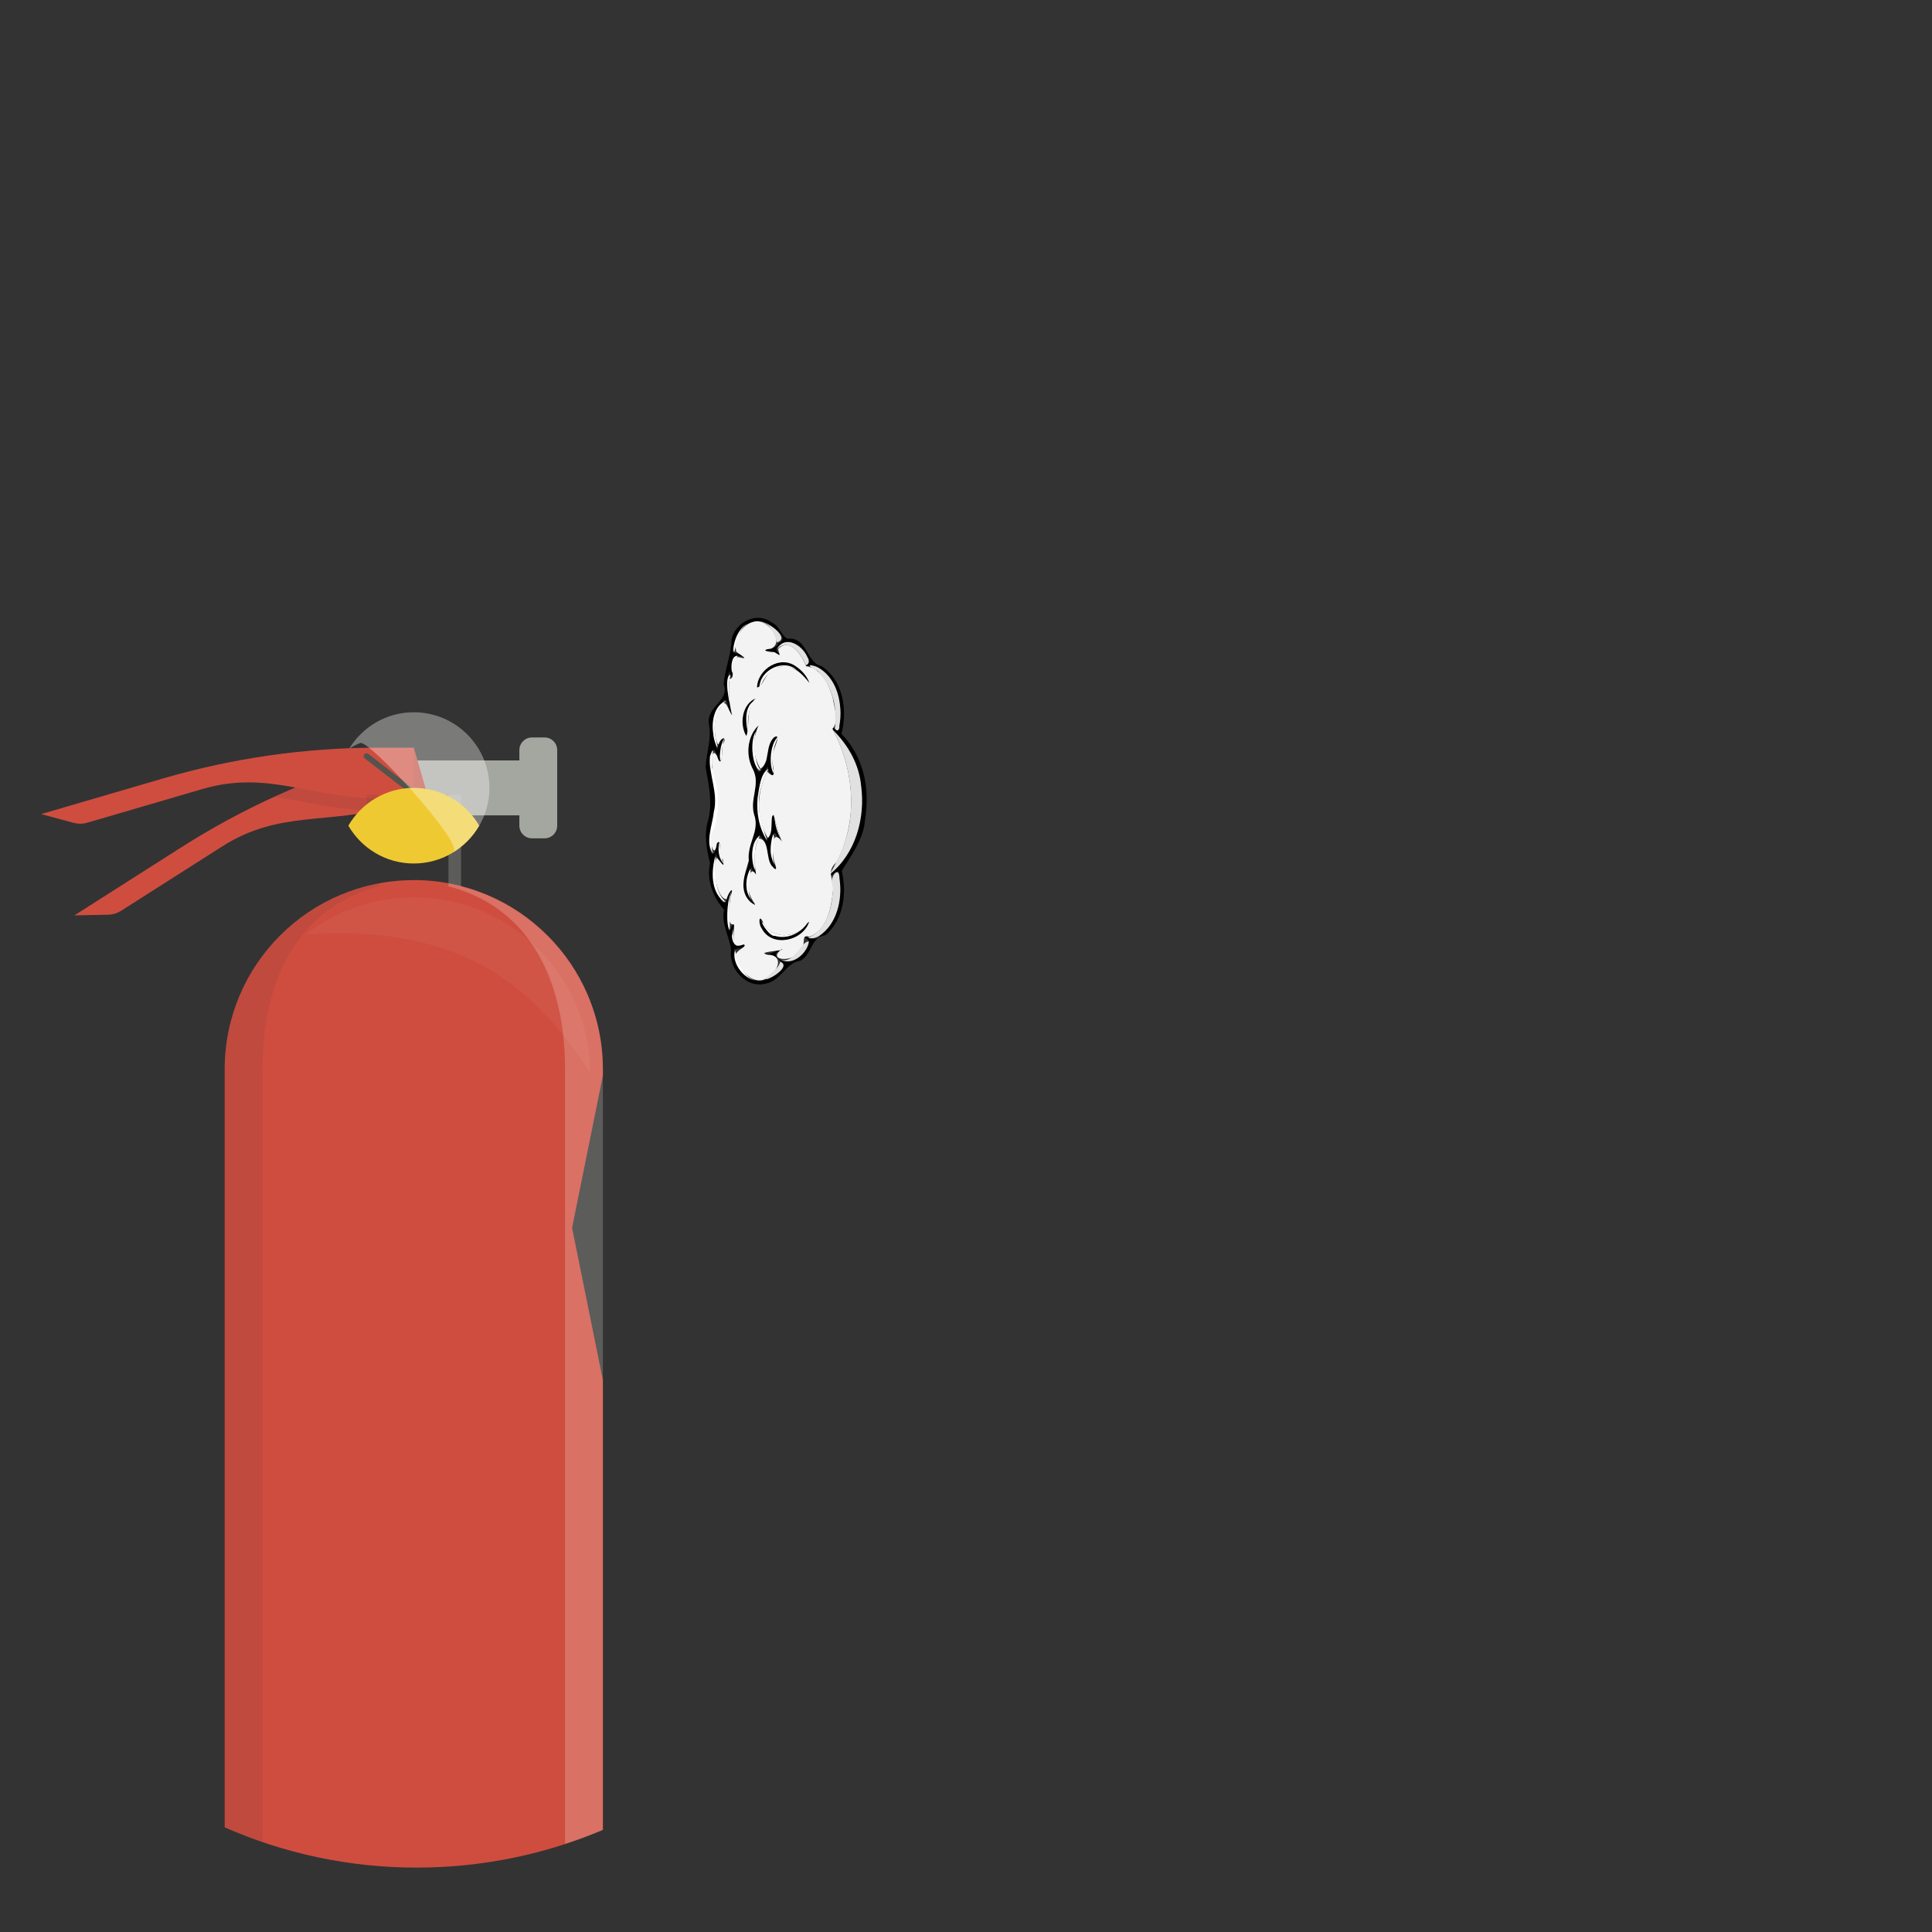 <svg enable-background="new 0 0 128 128" version="1.1" viewBox="0 0 300 300" xmlns="http://www.w3.org/2000/svg">
 <rect x="0" y="0" width="300" height="300" fill="#333333" stroke="none"/>
 <path d="m64.253 136.66c16.218 0 29.365 13.147 29.365 29.365v0.978l-4.784 23.656 4.784 23.656v69.829c-8.889 3.77-18.665 5.857-28.929 5.857-10.604 0-20.678-2.241-29.8-6.25v-117.72c0-16.218 13.147-29.366 29.365-29.366z" fill="#cf4d3f" stroke-width="1.196"/>
 <path d="m-93.617 167h14.792v47.311h-14.792z" fill="#faf8ee" stroke-width="1.196"/>
 <path d="m80.648 116.47c0-1.081 0.877-1.958 1.958-1.958h1.958c1.081 0 1.958 0.877 1.958 1.958v11.746c0 1.081-0.877 1.958-1.958 1.958h-1.958c-1.081 0-1.958-0.877-1.958-1.958v-1.611h-18.598v-8.524h18.598z" fill="#a4a6a0" stroke-width="1.196"/>
 <path d="m-80.648 118.08h0.978v8.524h-0.978z" fill="#373936" opacity=".1" stroke-width="1.196"/>
 <path d="m-71.594 123.4h14.682v20.164h-14.682z" fill="#cf4d3f" stroke-width="1.196"/>
 <path d="m71.594 133.9c-2.124 1.351-4.637 2.146-7.341 2.146s-5.218-0.794-7.341-2.146v-10.506h14.682z" fill="#373936" opacity=".1" stroke-width="1.196"/>
 <path d="m28.186 131.55c9.532-6.067 19.88-10.745 30.732-13.894l5.334-1.548 2.183 7.521-5.334 1.548c-10.135 2.941-17.668 0.574-26.577 6.243l-15.751 10.025c-0.586 0.373-1.264 0.578-1.959 0.592l-5.265 0.103z" fill="#cf4d3f" stroke-width="1.196"/>
 <path d="m64.253 116.1 1.958 6.747v0.84l-5.111 1.482c-0.977 0.283-1.923 0.506-2.856 0.702-4.096-0.047-7.559-0.685-10.897-1.319-1.633-0.31-3.217-0.6-4.8-0.81 5.295-2.424 10.764-4.467 16.371-6.095z" fill="#373936" opacity=".1" stroke-width="1.196"/>
 <path d="m25.312 120.88c10.845-3.169 22.087-4.779 33.387-4.779h5.554v7.83h-5.554c-10.554 0-17.128-4.373-27.263-1.411l-17.921 5.239c-0.667 0.195-1.375 0.202-2.046 0.021l-5.085-1.368z" fill="#cf4d3f" stroke-width="1.196"/>
 <path d="m69.636 137.62v-14.225h1.958v14.225c12.659 3.265 22.023 14.724 22.023 28.403v118.12c-1.916 0.812-3.879 1.531-5.874 2.183v-120.3c0.001-13.679-5.449-25.138-18.108-28.403z" fill="#fefefd" opacity=".2" stroke-width="1.196"/>
 <path d="m56.912 137.62v-14.225h1.958v14.225c-12.659 3.265-18.109 14.724-18.109 28.403v120.01c-1.997-0.681-3.956-1.44-5.872-2.282v-117.72c0-13.679 9.365-25.138 22.023-28.403z" fill="#373936" opacity=".1" stroke-width="1.196"/>
 <path d="m-52.507 122.34a11.746 11.746 0 0 1-11.746 11.746 11.746 11.746 0 0 1-11.746-11.746 11.746 11.746 0 0 1 11.746-11.746 11.746 11.746 0 0 1 11.746 11.746z" fill="#fff" stroke-width="1.196"/>
 <path d="m-56.423 122.34a7.83 7.83 0 0 1-7.83 7.83 7.83 7.83 0 0 1-7.83-7.83 7.83 7.83 0 0 1 7.83-7.83 7.83 7.83 0 0 1 7.83 7.83z" fill="#008d95" stroke-width="1.196"/>
 <path d="m56.912 117.41 7.341 5.682" fill="none" stroke="#54544c" stroke-linecap="round" stroke-miterlimit="10" stroke-width=".897"/>
 <path d="m64.253 122.34c4.345 0 8.13 2.366 10.161 5.872-2.032 3.508-5.816 5.872-10.161 5.872-4.345 0-8.13-2.366-10.161-5.872 2.031-3.507 5.816-5.872 10.161-5.872z" fill="#eec932" stroke-width="1.196"/>
 <path d="m64.253 110.6c6.487 0 11.746 5.259 11.746 11.746 0 4.247-2.262 7.956-5.638 10.019 0.038-0.062 0.085-0.117 0.122-0.181 1.018-1.739-13.191-17.366-14.552-16.815-0.593 0.24-1.155 0.537-1.696 0.867 2.063-3.376 5.772-5.637 10.018-5.637z" fill="#fefefd" opacity=".35" stroke-width="1.196"/>
 <path d="m-52.507 122.34a11.746 11.746 0 0 1-11.746 11.746 11.746 11.746 0 0 1-11.746-11.746 11.746 11.746 0 0 1 11.746-11.746 11.746 11.746 0 0 1 11.746 11.746z" fill="none" stroke="#54544c" stroke-miterlimit="10" stroke-width="1.196"/>
 <path d="m91.655 166.64c-9.293-14.485-20.958-23.132-44.175-21.527 4.638-3.6 10.447-5.765 16.773-5.765 15.097 0 27.338 12.209 27.402 27.292z" fill="#fefefd" opacity=".046" stroke-width="1.196"/>
 <path d="m65.116 121.48" fill="none" stroke="#54544c" stroke-miterlimit="10" stroke-width="4.784"/>
 <path d="m134.57 124.27c0.074-3.761-1.237-7.615-3.909-10.311 0.972-3.671 0.278-8.379-3.148-10.548-2.256-0.434-2.204-4.581-5.17-4.225-0.943-0.271-1.339-2.125-2.536-2.532-2.238-1.753-5.648-0.043-6.2 2.585-0.058 2.457-1.048 4.581-1.241 7.037 0.981 2.518-2.651 3.426-2.304 6.053 0.477 2.402-0.365 4.436-0.501 6.833 0.519 2.688 1.084 5.451 0.411 8.17-0.726 2.261-0.221 4.586 0.272 6.721-0.574 2.672 0.514 5.333 2.195 7.214-0.486 2.214 0.861 4.229 1.082 6.219-0.438 2.938 2.369 6.059 5.401 5.245 2.446-0.486 3.049-3.239 5.427-3.568 1.792-1.107 1.546-3.634 3.828-3.947 2.821-2.369 3.355-6.574 2.527-9.986 1.349-2.207 3.433-4.952 3.621-7.978 0.16-0.986 0.242-1.984 0.245-2.982zm-0.719 0.12c0.052 4.317-1.689 8.756-5.121 11.47 0.321 0.67 1.752-1.655 1.584 0.197 0.527 3.259-0.163 7.223-3.023 9.226-0.454 1.198-2.737-0.352-2.456 0.275 2.171 0.577-0.707 3.558-2.082 3.663-1.16 0.397-3.564-1.014-1.383-1.716 0.55-1.193-2.11 1.679-2.92 0.161 0.564 1.091 2.146 0.417 2.808 1.728 1.474 0.59-1.366 2.474-2.405 2.767-2.659 0.78-5.131-2.005-4.849-4.585-0.124-0.463 2.356-0.141 1.724-1.071-2.589 1.571-2.039-2.516-1.619-3.368-0.717 0.784-0.907 2.37-1.098 0.468-0.23-1.925-0.026-3.962 0.806-5.724-1.041 0.489-0.842 3.807-2.132 1.437-1.388-2.01-1.129-4.617-0.498-6.848 0.152 1.158 1.935 2.929 0.7 0.887-0.747-0.698 0.304-4.484-0.733-2.016 0.033 1.351-0.85 1.862-0.944 0.162-0.418-2.01 0.905-3.833 0.779-5.854 0.134-2.207-0.063-4.459-0.799-6.546-0.331-1.475 0.565-4.082 1.169-1.619 0.734 2.436 0.175-1.397 0.778-2.057 1.199-2.222-0.935 0.07-0.724 1.079-0.91-2.463-1.322-5.693 0.907-7.605 0.762-1.19 0.868 2.97 1.304 1.898-0.48-2.131-0.993-4.406-0.387-6.568 0.236 1.207 0.918 1.32 0.409 0.129-0.521-1.532 0.711-3.357 2.174-2.039-0.62-1.422-2.771-0.183-1.858-2.231 0.308-2.05 2.16-4.054 4.372-3.528 1.061 0.37 4.674 2.518 2.481 3.331-0.293 1.164-2.095 0.529-2.157 1.324 0.926-0.828 3.806 1.657 1.888-0.181 0.735-2.292 4.201-1.228 4.727 0.965 0.985 0.845-0.15 1.139-0.185 1.536 1.899-0.906 3.806 1.401 4.514 2.976 0.936 1.915 1.394 5.691 0.288 6.79-1.202-0.934-0.175 0.843 0.422 1.174 2.559 2.598 3.56 6.351 3.539 9.913zm-8.159-18.337c-0.784-2.356-3.781-4.158-6.07-2.677-1.167 0.438-2.526 3.187-1.873 3.572 0.313-2.249 2.632-4.307 4.947-3.444 1.359 0.323 2.175 1.823 2.996 2.549zm-0.035 37.049c-0.925 1.093-2.305 2.371-3.981 2.372-1.943 0.318-3.193-1.475-3.744-3.082-0.29 1.906 1.702 3.886 3.691 3.599 1.748-0.07 3.446-1.231 4.035-2.889zm-4.259-12.465c-0.925-1.093-0.821-3.555-1.487-4.2-0.072 1.303-0.111 3.457-0.915 3.917-2.029-3.427-1.815-7.97 0.209-11.35-0.075 1.113 1.77 2.522 0.735 0.699-0.794-1.929 4e-3 -3.99 0.976-5.632-1.446 0.549-1.894 2.589-1.829 4.051-0.722 0.763-1.208 2.982-1.7 0.819-0.837-1.991-0.778-4.342 0.414-6.181-0.773 0.257-1.451 2.027-1.548 3.127-0.743 2.418 1.871 4.356 0.915 6.559-0.908 2.338 0.622 4.945-0.052 7.058-1.322 2.039-0.249 4.404-1.564 6.345-0.443 1.695 0.048 4.138 1.867 4.724-1.751-1.361-1.984-4.102-0.759-5.917 0.407 1.184 1.332 1.645 0.435 0.247-0.663-1.532-0.137-4.949 0.882-5.149 1.61 1.385 0.736 3.777 2.33 5.202 0.656-0.091-1.222-2.316-0.624-3.395 0.053-1.03 0.386-3.508 1.119-1.366 0.085 0.071 0.499 0.661 0.595 0.442zm-4.058-22.196c-2.189 0.935-2.502 4.066-1.429 5.946 0.746-0.73-0.711-3.252 0.315-4.545 0.296-0.517 0.721-0.959 1.115-1.401z" fill-rule="evenodd" stroke-width=".107"/>
 <path d="m124.9 143.95c-1.734 1.792-5.091 1.784-6.344-0.57-0.8-0.842 0.862 2.181 1.808 1.938 1.61 0.507 3.409-0.179 4.536-1.368zm-1.222-39.956c-2.117-1.776-5.838 0.192-5.715 2.822 0.708-1.784 2.12-3.683 4.308-3.282 0.493 0.058 0.976 0.212 1.407 0.46zm-2.409 26.242c-0.548-0.931-1.358-5.135-0.84-2.146 0.161 0.754 0.427 1.492 0.84 2.146zm-0.393-15.883c-1.614 1.318-1.295 5.478-0.687 5.705-0.493-1.904-0.219-3.966 0.687-5.705zm-0.436 20.22c-1.007-1.413 0.164-4.403-0.397-4.996-0.505 1.569-0.589 3.593 0.397 4.996zm-1.119-15.166c-1.274 0.678-1.414 3.042-1.68 4.522-0.202 2.293 0.227 4.697 1.502 6.641-0.939-2.685-1.858-5.592-0.92-8.415 0.253-0.956 0.629-1.878 1.097-2.748zm-1.194 0.221c-1.341-1.562-0.952-5.776-0.752-6.047-1.071 1.618-0.448 5.989 0.752 6.047zm-0.14 10.124c-1.453 1.068-1.391 3.707-0.779 5.326 0.088-0.704-0.28-3.44 0.552-4.768l0.11-0.281zm-0.494 22.511c-2.3-0.294-3.102-3.815-3.349-4.688-0.585 1.965 1.361 4.505 3.349 4.688zm-0.45-12.135c-1.58-1.221-0.217-4.809-0.56-5.165-0.835 1.592-0.886 3.9 0.56 5.165zm-0.029-31.222c-1.601 0.897-1.118 4.307-0.841 4.71-0.107-1.594-0.091-3.337 0.841-4.71zm-0.948-12.02c-1.617 0.641-2.485 3.806-2.066 4.43 0.493-1.542 0.494-3.508 2.066-4.43zm-1.108 49.964c-1.826 0.281-0.654-4.552-1.296-1.554-0.035 0.712 0.385 1.818 1.296 1.554zm-0.372-45.003c-1.679-0.204-0.681 4.563-0.814 1.669 0.08-0.623 0.334-1.246 0.814-1.669zm-1.021 36.615c-0.797 1.639-0.799 5.501-0.251 5.916 0.101-1.97-0.345-3.99 0.251-5.916zm-0.135-33.662c-1.077 0.122-0.128 4.697-0.086 4.364-0.182-1.445-0.283-2.938 0.086-4.364zm-0.683 4.035c-1.88 0.697-2.303 3.308-1.978 5.118 0.012 1.084 1.06 3.436 0.435 1.017-0.51-2.172-0.216-4.634 1.543-6.135zm-0.016 31.225c-2.158-1.696-1.471-5.539-1.662-7.093-0.622 2.306-0.713 5.318 1.262 7.003l0.4 0.09zm-0.124-25.53c-0.864 0.808-1.008 3.937-0.597 3.5 0.208-1.163-0.029-2.442 0.597-3.5zm-0.122 19.621c-0.812-0.74-0.732-5.145-0.913-2.382-0.01 0.83 0.344 2.113 0.913 2.382zm-1.898-14.829c-0.301-0.774 0.631-4.413-0.327-1.923-0.271 2.915 1.335 5.724 0.583 8.668-0.2 2-1.435 4.936-0.09 6.454-0.983-2.406 1.287-4.465 1.252-6.844-0.125-2.152 0.126-4.613-1.418-6.355z" fill="#fff" fill-rule="evenodd" stroke-width=".107"/>
 <path d="m132.17 124.45c-0.017-3.925-1.042-7.837-2.921-11.282 1.132-1.189 0.27-3.334 0.05-4.855-0.59-2.046-1.783-4.548-4.127-4.87-0.562-1.53-2.526-4.627-4.35-2.638 0.194 0.987 0.62 1.209-0.576 0.46-1.123 8e-3 -2.247-0.355-0.49-0.547 2.178-1.124-0.519-4.594-2.499-4.217-2.044 0.327-3.371 2.75-2.942 4.672 0.731 0.617 2.269 1.38 0.257 0.842-1.591 0.316-0.146 3.406-1.264 3.391-0.279 1.892-0.08 3.827 0.375 5.676-0.676-0.901-1.033-3.134-1.946-1.013-1.239 1.411-0.739 5.288-0.158 5.543 0.331-1.309 1.536-1.26 0.583 0.036 0.025 0.812-0.07 4.154-0.814 1.746-1.047-1.798-0.909 2.042-0.58 2.748 0.973 2.854 0.986 5.965-0.035 8.809-0.94 0.944 0.188 4.999 0.581 2.017 0.855-1.089 0.142 2.035 0.941 2.526 0.301 1.512-0.139 0.522-0.996-0.341-0.651 1.985 0.04 6.412 1.565 6.479 0.241-1.085 1.317-2.305 0.606-0.408-0.17 1.207-0.661 4.415 0.409 4.313 0.653-0.21-1.028 4.203 1.625 3.108 0.919 0.382-2.197 1.095-0.991 2.412 0.481 2.121 3.315 4.485 5.153 2.311 1.423-0.929 1.868-3.118-0.42-3.116-2.123-0.465 3.025-0.648 2.186-0.862-2.491 1.88 2.001 2.021 2.661 0.368 1.421-0.693 0.037-2.834 1.62-2.292 2.675-1.027 3.376-4.3 3.638-6.845 0.381-2.04-1.224-3.142 0.59-4.749 1.51-2.868 2.273-6.17 2.27-9.421zm-6.479-18.395c-1.163-1.465-2.79-3.14-4.859-2.441-1.843 0.052-2.235 3.087-3.284 3.135 0.064-2.849 3.674-5.092 6.082-3.247 0.923 0.615 1.683 1.503 2.061 2.553zm-0.032 37.049c-0.915 3.001-5.769 4.111-7.367 1.101-0.621-0.806-0.402-2.578 0.259-0.821 1.357 2.578 5.309 2.342 6.769-4e-3l0.339-0.277zm-4.258-12.465c-1.728-2.264-1.517 1.889-1.211 3.054 0.33 0.888 0.653 1.933-0.372 0.735-0.926-1.153-0.284-4.1-2.018-4.237-0.859 1.747-0.654 3.786-0.406 5.612-1.152-1.907-1.474 2.22-0.92 3.199 0.242 0.84 1.546 2.183 0.064 1.065-1.942-1.785-0.836-4.376-0.266-6.45-0.326-2.51 1.773-4.639 0.823-7.12-0.709-2.327 1.001-4.688-0.149-6.983-1.184-2.154-0.974-5.137 0.848-6.886-0.98 2.114-0.959 4.764 0.297 6.739 1.502-0.95 0.705-3.635 2.121-4.899 1.361-0.717-0.392 2.265-0.345 3.163 0.09 1.479 0.916 3.827-0.753 2.174-1.611 3.159-1.797 7.231 0.112 10.317 1.003-0.798 0.237-3.544 0.914-3.561 0.377 1.374 0.705 2.77 1.261 4.077zm-4.059-22.197c-1.643 1.518-0.84 4.357-1.46 5.84-1.104-1.837-0.662-4.946 1.46-5.84z" fill="#f3f3f3" fill-rule="evenodd" stroke-width=".107"/>
 <path d="m125.47 145.62c3.067-1.294 3.815-5.009 3.873-7.999-0.722-1.29 1.001-3.5 1.015-1.149 0.469 3.19-0.368 7.02-3.204 8.884-0.503 0.281-1.117 0.454-1.684 0.264zm-4.309 3.373c2.142 0.823 3.342-2.99 4.437-2.789-0.304 1.892-2.51 3.805-4.437 2.789zm7.672-13.223c1.667-2.823 2.978-5.903 3.229-9.206 0.447-4.545-0.575-9.189-2.711-13.212 2.339 2.348 4.07 5.35 4.363 8.694 0.661 4.982-0.843 10.497-4.88 13.724zm-7.682 13.562c2.09 0.879-3.054 3.567-2.11 2.411 0.747-0.725 1.857-1.335 2.11-2.411zm8.478-36.212c0.482-3.146-0.4-6.591-2.631-8.908-1.051-0.425-2.061-1.287-0.312-0.721 3.38 1.599 4.232 5.893 3.646 9.267 0.066 0.51-0.312 0.994-0.704 0.361zm-4.487-9.834c-0.723-1.706-2.595-4.394-4.532-2.439 1.31-2.386 3.972-0.646 4.771 1.2 0.238 0.393 0.359 1.096-0.239 1.239zm-7.161-6.779c1.339 0.023 4.798 2.612 2.665 3.232-0.518-1.507-0.862-2.838-2.665-3.232z" fill="#e1e1e1" fill-rule="evenodd" stroke-width=".107"/>
</svg>

